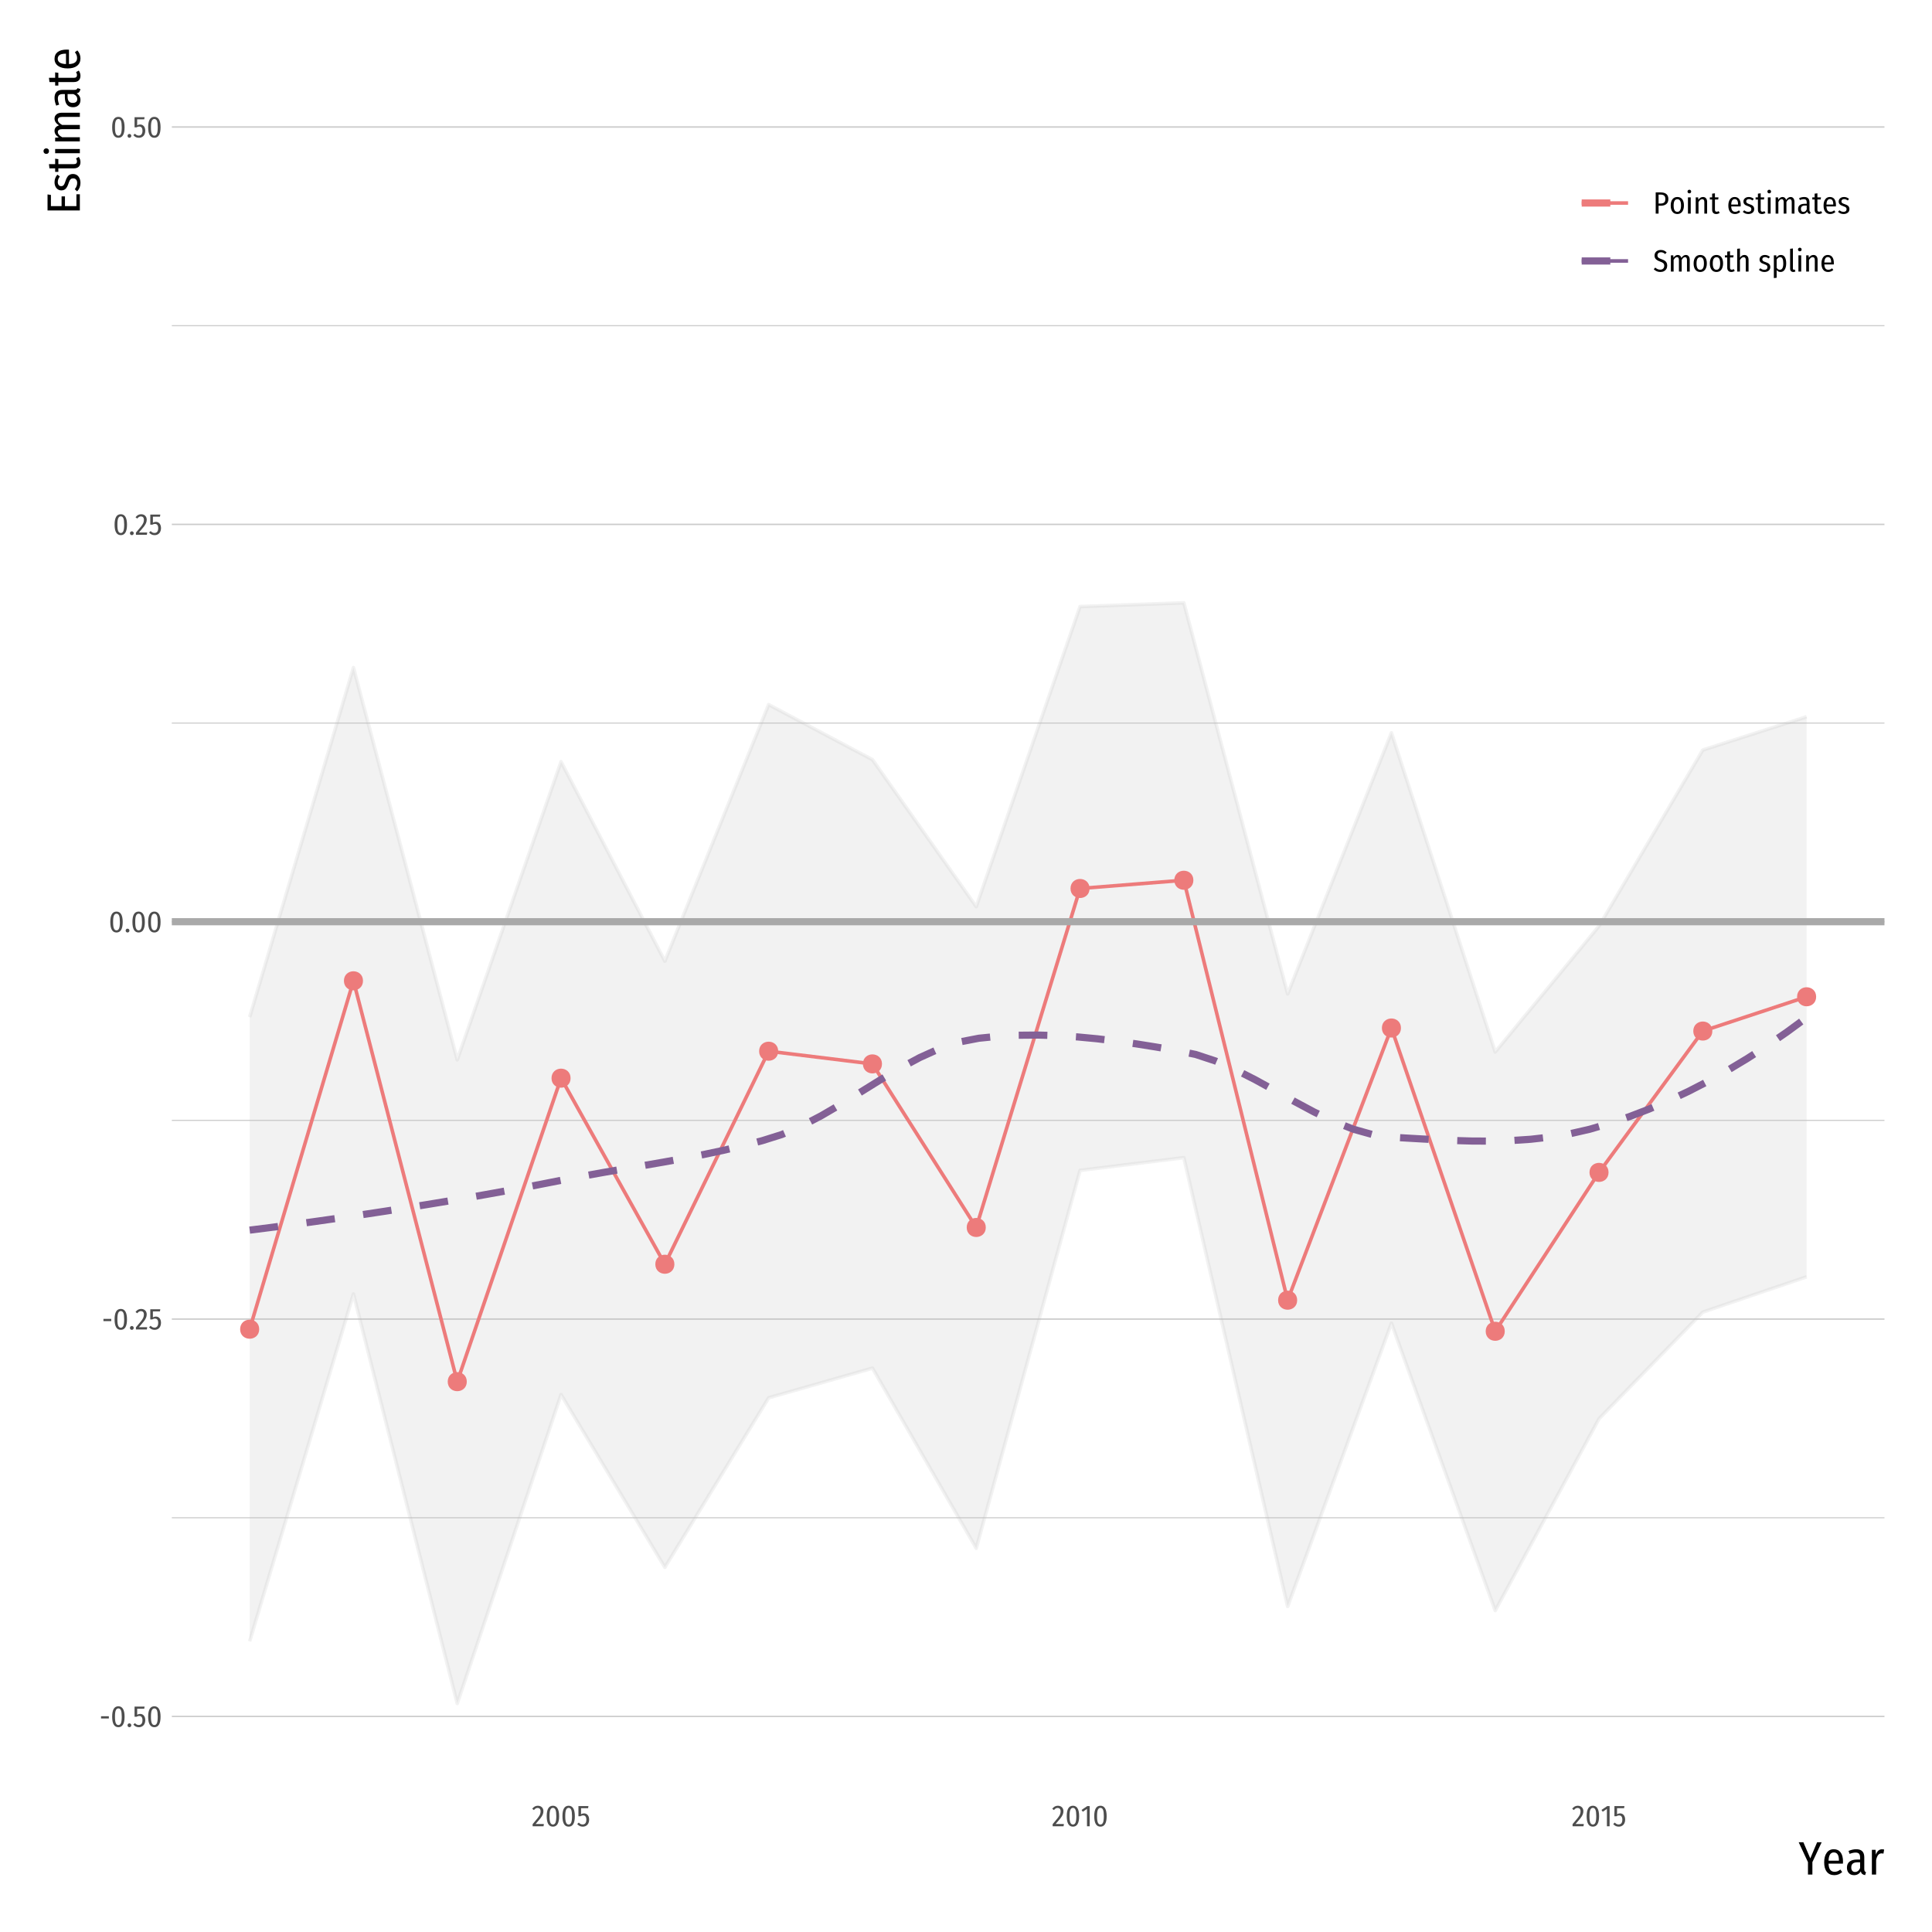 <?xml version="1.0" encoding="UTF-8"?>
<svg xmlns="http://www.w3.org/2000/svg" xmlns:xlink="http://www.w3.org/1999/xlink" width="576pt" height="576pt" viewBox="0 0 576 576" version="1.1">
<defs>
<g>
<symbol overflow="visible" id="glyph0-0">
<path style="stroke:none;" d="M 4.887 -9.449 L 4.887 3.148 L 1.105 3.148 L 1.105 -9.449 Z M 4.402 -8.98 L 1.602 -8.98 L 1.602 2.684 L 4.402 2.684 Z M 2.914 -4.059 C 3.273 -4.055 3.531 -3.957 3.684 -3.77 C 3.836 -3.574 3.914 -3.328 3.914 -3.023 C 3.914 -2.703 3.844 -2.457 3.711 -2.285 C 3.574 -2.109 3.359 -2 3.059 -1.961 L 3.059 -1.559 C 3.059 -1.488 3.035 -1.434 2.992 -1.398 C 2.945 -1.355 2.895 -1.336 2.836 -1.34 C 2.773 -1.336 2.719 -1.355 2.676 -1.398 C 2.629 -1.434 2.605 -1.488 2.609 -1.559 L 2.609 -2.312 C 2.922 -2.328 3.141 -2.387 3.258 -2.488 C 3.371 -2.586 3.426 -2.758 3.43 -3.008 C 3.426 -3.203 3.387 -3.355 3.312 -3.465 C 3.23 -3.57 3.086 -3.625 2.879 -3.629 C 2.699 -3.625 2.543 -3.594 2.41 -3.527 C 2.359 -3.508 2.324 -3.496 2.297 -3.5 C 2.227 -3.496 2.172 -3.516 2.137 -3.559 C 2.094 -3.594 2.074 -3.645 2.078 -3.707 C 2.074 -3.82 2.164 -3.906 2.344 -3.969 C 2.52 -4.023 2.707 -4.055 2.914 -4.059 Z M 2.836 -1.078 C 2.922 -1.078 2.996 -1.047 3.059 -0.988 C 3.117 -0.926 3.145 -0.852 3.148 -0.766 C 3.145 -0.668 3.117 -0.59 3.059 -0.527 C 2.996 -0.465 2.922 -0.434 2.836 -0.434 C 2.742 -0.434 2.664 -0.465 2.609 -0.527 C 2.547 -0.59 2.52 -0.668 2.52 -0.766 C 2.52 -0.852 2.547 -0.926 2.609 -0.988 C 2.664 -1.047 2.742 -1.078 2.836 -1.078 Z M 2.836 -1.078 "/>
</symbol>
<symbol overflow="visible" id="glyph0-1">
<path style="stroke:none;" d="M 0.496 -2.484 L 0.496 -3.148 L 2.824 -3.148 L 2.824 -2.484 Z M 0.496 -2.484 "/>
</symbol>
<symbol overflow="visible" id="glyph0-2">
<path style="stroke:none;" d="M 2.348 -6.121 C 2.953 -6.117 3.414 -5.855 3.727 -5.336 C 4.039 -4.812 4.195 -4.035 4.195 -3.008 C 4.195 -1.961 4.039 -1.18 3.727 -0.66 C 3.414 -0.141 2.953 0.117 2.348 0.117 C 1.734 0.117 1.273 -0.141 0.961 -0.664 C 0.648 -1.184 0.492 -1.965 0.496 -3.008 C 0.492 -5.078 1.109 -6.117 2.348 -6.121 Z M 2.348 -5.488 C 2 -5.484 1.742 -5.293 1.578 -4.918 C 1.41 -4.535 1.328 -3.898 1.332 -3.008 C 1.328 -2.102 1.41 -1.465 1.578 -1.09 C 1.742 -0.711 2 -0.52 2.348 -0.523 C 2.688 -0.52 2.941 -0.711 3.109 -1.09 C 3.27 -1.465 3.352 -2.102 3.355 -3.008 C 3.352 -3.902 3.27 -4.543 3.113 -4.922 C 2.949 -5.297 2.695 -5.484 2.348 -5.488 Z M 2.348 -5.488 "/>
</symbol>
<symbol overflow="visible" id="glyph0-3">
<path style="stroke:none;" d="M 0.945 -1.027 C 1.109 -1.023 1.246 -0.969 1.352 -0.859 C 1.457 -0.746 1.512 -0.613 1.512 -0.461 C 1.512 -0.301 1.457 -0.164 1.352 -0.055 C 1.246 0.062 1.109 0.117 0.945 0.117 C 0.781 0.117 0.648 0.062 0.543 -0.055 C 0.438 -0.164 0.387 -0.301 0.387 -0.461 C 0.387 -0.613 0.438 -0.746 0.543 -0.859 C 0.648 -0.969 0.781 -1.023 0.945 -1.027 Z M 0.945 -1.027 "/>
</symbol>
<symbol overflow="visible" id="glyph0-4">
<path style="stroke:none;" d="M 3.457 -5.391 L 1.352 -5.391 L 1.352 -3.59 C 1.629 -3.758 1.922 -3.844 2.23 -3.844 C 2.691 -3.844 3.062 -3.676 3.348 -3.34 C 3.625 -3.004 3.766 -2.539 3.77 -1.945 C 3.766 -1.539 3.688 -1.18 3.531 -0.871 C 3.371 -0.559 3.148 -0.316 2.859 -0.145 C 2.57 0.031 2.234 0.117 1.855 0.117 C 1.508 0.117 1.207 0.055 0.949 -0.078 C 0.688 -0.207 0.438 -0.402 0.207 -0.664 L 0.684 -1.098 C 0.855 -0.91 1.031 -0.773 1.215 -0.68 C 1.391 -0.586 1.598 -0.539 1.836 -0.539 C 2.18 -0.539 2.449 -0.66 2.645 -0.902 C 2.832 -1.145 2.93 -1.492 2.934 -1.953 C 2.93 -2.805 2.605 -3.234 1.961 -3.238 C 1.816 -3.234 1.684 -3.215 1.566 -3.18 C 1.441 -3.137 1.309 -3.074 1.16 -2.996 L 0.574 -2.996 L 0.574 -6.02 L 3.562 -6.02 Z M 3.457 -5.391 "/>
</symbol>
<symbol overflow="visible" id="glyph0-5">
<path style="stroke:none;" d="M 1.828 -6.121 C 2.168 -6.117 2.461 -6.047 2.711 -5.906 C 2.957 -5.766 3.148 -5.574 3.285 -5.332 C 3.414 -5.09 3.48 -4.812 3.484 -4.508 C 3.48 -4.141 3.41 -3.797 3.27 -3.469 C 3.129 -3.141 2.902 -2.773 2.59 -2.375 C 2.277 -1.969 1.797 -1.398 1.152 -0.664 L 3.617 -0.664 L 3.52 0 L 0.262 0 L 0.262 -0.629 C 0.953 -1.43 1.461 -2.039 1.785 -2.457 C 2.105 -2.867 2.328 -3.223 2.457 -3.523 C 2.578 -3.816 2.641 -4.133 2.645 -4.465 C 2.641 -4.781 2.562 -5.027 2.406 -5.203 C 2.246 -5.375 2.031 -5.461 1.766 -5.465 C 1.531 -5.461 1.332 -5.41 1.168 -5.309 C 0.996 -5.207 0.824 -5.043 0.648 -4.824 L 0.145 -5.211 C 0.578 -5.812 1.141 -6.117 1.828 -6.121 Z M 1.828 -6.121 "/>
</symbol>
<symbol overflow="visible" id="glyph0-6">
<path style="stroke:none;" d="M 2.645 -6.02 L 2.645 0 L 1.844 0 L 1.844 -5.176 L 0.594 -4.328 L 0.227 -4.867 L 1.934 -6.02 Z M 2.645 -6.02 "/>
</symbol>
<symbol overflow="visible" id="glyph1-0">
<path style="stroke:none;" d="M 7.602 -14.699 L 7.602 4.898 L 1.723 4.898 L 1.723 -14.699 Z M 6.848 -13.973 L 2.492 -13.973 L 2.492 4.172 L 6.848 4.172 Z M 4.535 -6.312 C 5.094 -6.309 5.492 -6.16 5.73 -5.863 C 5.969 -5.562 6.086 -5.176 6.09 -4.703 C 6.086 -4.207 5.98 -3.824 5.773 -3.555 C 5.562 -3.281 5.227 -3.113 4.762 -3.051 L 4.762 -2.422 C 4.758 -2.316 4.723 -2.234 4.656 -2.176 C 4.582 -2.113 4.5 -2.086 4.41 -2.086 C 4.312 -2.086 4.23 -2.113 4.164 -2.176 C 4.09 -2.234 4.055 -2.316 4.059 -2.422 L 4.059 -3.598 C 4.551 -3.625 4.887 -3.715 5.066 -3.871 C 5.242 -4.023 5.332 -4.293 5.336 -4.676 C 5.332 -4.98 5.27 -5.215 5.152 -5.387 C 5.027 -5.551 4.805 -5.637 4.48 -5.641 C 4.207 -5.637 3.965 -5.586 3.754 -5.488 C 3.676 -5.457 3.613 -5.441 3.57 -5.445 C 3.461 -5.441 3.379 -5.473 3.324 -5.535 C 3.262 -5.594 3.234 -5.672 3.234 -5.77 C 3.234 -5.945 3.371 -6.078 3.645 -6.172 C 3.918 -6.262 4.215 -6.309 4.535 -6.312 Z M 4.41 -1.68 C 4.547 -1.676 4.664 -1.629 4.758 -1.539 C 4.852 -1.441 4.898 -1.324 4.898 -1.191 C 4.898 -1.035 4.852 -0.91 4.758 -0.816 C 4.664 -0.715 4.547 -0.668 4.41 -0.672 C 4.266 -0.668 4.148 -0.715 4.059 -0.816 C 3.965 -0.91 3.918 -1.035 3.922 -1.191 C 3.918 -1.324 3.965 -1.441 4.059 -1.539 C 4.148 -1.629 4.266 -1.676 4.41 -1.68 Z M 4.41 -1.68 "/>
</symbol>
<symbol overflow="visible" id="glyph1-1">
<path style="stroke:none;" d="M 6.914 -9.633 L 4.145 -3.711 L 4.145 0 L 2.828 0 L 2.828 -3.695 L 0.055 -9.633 L 1.457 -9.633 L 3.516 -4.816 L 5.559 -9.633 Z M 6.914 -9.633 "/>
</symbol>
<symbol overflow="visible" id="glyph1-2">
<path style="stroke:none;" d="M 6.301 -3.906 C 6.297 -3.707 6.289 -3.488 6.273 -3.246 L 1.988 -3.246 C 2.02 -2.387 2.191 -1.766 2.504 -1.391 C 2.809 -1.008 3.23 -0.82 3.766 -0.824 C 4.098 -0.82 4.398 -0.871 4.668 -0.977 C 4.93 -1.078 5.207 -1.246 5.504 -1.484 L 6.062 -0.742 C 5.371 -0.125 4.586 0.18 3.711 0.184 C 2.746 0.18 2.004 -0.148 1.477 -0.816 C 0.949 -1.48 0.684 -2.418 0.688 -3.625 C 0.684 -4.828 0.938 -5.781 1.441 -6.488 C 1.945 -7.191 2.645 -7.547 3.543 -7.547 C 4.426 -7.547 5.105 -7.23 5.586 -6.602 C 6.059 -5.969 6.297 -5.07 6.301 -3.906 Z M 5.082 -4.285 C 5.078 -5.82 4.57 -6.59 3.555 -6.594 C 3.086 -6.59 2.719 -6.398 2.449 -6.012 C 2.176 -5.625 2.02 -4.996 1.988 -4.129 L 5.082 -4.129 Z M 5.082 -4.285 "/>
</symbol>
<symbol overflow="visible" id="glyph1-3">
<path style="stroke:none;" d="M 5.727 -1.68 C 5.723 -1.379 5.766 -1.156 5.852 -1.012 C 5.934 -0.867 6.062 -0.758 6.242 -0.688 L 5.977 0.168 C 5.613 0.109 5.328 0 5.125 -0.168 C 4.918 -0.336 4.773 -0.594 4.691 -0.938 C 4.211 -0.191 3.543 0.18 2.688 0.184 C 2.031 0.18 1.512 -0.02 1.133 -0.426 C 0.746 -0.828 0.555 -1.371 0.559 -2.059 C 0.555 -2.84 0.812 -3.438 1.328 -3.848 C 1.84 -4.258 2.574 -4.465 3.527 -4.465 L 4.48 -4.465 L 4.48 -5.098 C 4.477 -5.609 4.371 -5.977 4.164 -6.207 C 3.953 -6.434 3.609 -6.551 3.137 -6.551 C 2.621 -6.551 2.023 -6.418 1.344 -6.16 L 1.035 -7.043 C 1.855 -7.379 2.621 -7.547 3.332 -7.547 C 4.926 -7.547 5.723 -6.746 5.727 -5.152 Z M 2.98 -0.77 C 3.633 -0.766 4.133 -1.148 4.48 -1.918 L 4.48 -3.652 L 3.668 -3.652 C 2.453 -3.648 1.844 -3.141 1.848 -2.129 C 1.844 -1.684 1.941 -1.348 2.141 -1.117 C 2.336 -0.883 2.617 -0.766 2.98 -0.77 Z M 2.98 -0.77 "/>
</symbol>
<symbol overflow="visible" id="glyph1-4">
<path style="stroke:none;" d="M 4.156 -7.531 C 4.398 -7.527 4.609 -7.5 4.789 -7.449 L 4.578 -6.23 C 4.398 -6.281 4.207 -6.309 4.004 -6.312 C 3.59 -6.309 3.258 -6.148 3 -5.824 C 2.742 -5.496 2.539 -4.996 2.395 -4.324 L 2.395 0 L 1.133 0 L 1.133 -7.363 L 2.227 -7.363 L 2.324 -5.906 C 2.688 -6.988 3.297 -7.527 4.156 -7.531 Z M 4.156 -7.531 "/>
</symbol>
<symbol overflow="visible" id="glyph2-0">
<path style="stroke:none;" d="M -14.699 -7.602 L 4.898 -7.602 L 4.898 -1.723 L -14.699 -1.723 Z M -13.973 -6.848 L -13.973 -2.492 L 4.172 -2.492 L 4.172 -6.848 Z M -6.312 -4.535 C -6.309 -5.094 -6.16 -5.492 -5.863 -5.73 C -5.562 -5.969 -5.176 -6.086 -4.703 -6.09 C -4.207 -6.086 -3.824 -5.98 -3.555 -5.773 C -3.281 -5.562 -3.113 -5.227 -3.051 -4.762 L -2.422 -4.762 C -2.316 -4.758 -2.234 -4.723 -2.176 -4.656 C -2.113 -4.582 -2.086 -4.5 -2.086 -4.41 C -2.086 -4.312 -2.113 -4.23 -2.176 -4.164 C -2.234 -4.09 -2.316 -4.055 -2.422 -4.059 L -3.598 -4.059 C -3.625 -4.551 -3.715 -4.887 -3.871 -5.066 C -4.023 -5.242 -4.293 -5.332 -4.676 -5.336 C -4.98 -5.332 -5.215 -5.27 -5.387 -5.152 C -5.551 -5.027 -5.637 -4.805 -5.641 -4.48 C -5.637 -4.207 -5.586 -3.965 -5.488 -3.754 C -5.457 -3.676 -5.441 -3.613 -5.445 -3.57 C -5.441 -3.461 -5.473 -3.379 -5.535 -3.324 C -5.594 -3.262 -5.672 -3.234 -5.77 -3.234 C -5.945 -3.234 -6.078 -3.371 -6.172 -3.645 C -6.262 -3.918 -6.309 -4.215 -6.312 -4.535 Z M -1.68 -4.41 C -1.676 -4.547 -1.629 -4.664 -1.539 -4.758 C -1.441 -4.852 -1.324 -4.898 -1.191 -4.898 C -1.035 -4.898 -0.91 -4.852 -0.816 -4.758 C -0.715 -4.664 -0.668 -4.547 -0.672 -4.41 C -0.668 -4.266 -0.715 -4.148 -0.816 -4.059 C -0.91 -3.965 -1.035 -3.918 -1.191 -3.922 C -1.324 -3.918 -1.441 -3.965 -1.539 -4.059 C -1.629 -4.148 -1.676 -4.266 -1.68 -4.41 Z M -1.68 -4.41 "/>
</symbol>
<symbol overflow="visible" id="glyph2-1">
<path style="stroke:none;" d="M -9.633 -5.977 L -8.625 -5.824 L -8.625 -2.492 L -5.445 -2.492 L -5.445 -5.391 L -4.438 -5.391 L -4.438 -2.492 L -1.023 -2.492 L -1.023 -6.02 L 0 -6.02 L 0 -1.191 L -9.633 -1.191 Z M -9.633 -5.977 "/>
</symbol>
<symbol overflow="visible" id="glyph2-2">
<path style="stroke:none;" d="M -7.547 -3.039 C -7.547 -3.887 -7.266 -4.641 -6.707 -5.305 L -5.965 -4.773 C -6.168 -4.473 -6.32 -4.191 -6.426 -3.934 C -6.523 -3.668 -6.574 -3.395 -6.578 -3.109 C -6.574 -2.723 -6.484 -2.422 -6.305 -2.203 C -6.125 -1.984 -5.875 -1.875 -5.559 -1.875 C -5.25 -1.875 -5.008 -1.98 -4.828 -2.191 C -4.648 -2.402 -4.465 -2.801 -4.285 -3.387 C -4.047 -4.121 -3.762 -4.656 -3.43 -4.996 C -3.09 -5.332 -2.629 -5.5 -2.043 -5.504 C -1.352 -5.5 -0.809 -5.25 -0.41 -4.746 C -0.016 -4.238 0.18 -3.605 0.184 -2.855 C 0.18 -1.855 -0.148 -1.012 -0.812 -0.32 L -1.512 -0.965 C -1.035 -1.551 -0.797 -2.172 -0.797 -2.828 C -0.797 -3.238 -0.898 -3.57 -1.105 -3.82 C -1.309 -4.07 -1.594 -4.195 -1.961 -4.199 C -2.219 -4.195 -2.43 -4.152 -2.59 -4.066 C -2.746 -3.977 -2.887 -3.816 -3.016 -3.59 C -3.141 -3.359 -3.273 -3.027 -3.414 -2.59 C -3.645 -1.887 -3.926 -1.383 -4.254 -1.078 C -4.582 -0.77 -4.996 -0.613 -5.504 -0.617 C -5.891 -0.613 -6.242 -0.715 -6.551 -0.922 C -6.859 -1.125 -7.102 -1.41 -7.281 -1.777 C -7.457 -2.137 -7.547 -2.559 -7.547 -3.039 Z M -7.547 -3.039 "/>
</symbol>
<symbol overflow="visible" id="glyph2-3">
<path style="stroke:none;" d="M -0.32 -4.621 C 0.016 -4.152 0.18 -3.633 0.184 -3.066 C 0.18 -2.465 0.012 -2.008 -0.336 -1.688 C -0.68 -1.363 -1.168 -1.199 -1.793 -1.203 L -6.41 -1.203 L -6.41 -0.152 L -7.363 -0.152 L -7.363 -1.203 L -9.059 -1.203 L -9.211 -2.465 L -7.363 -2.465 L -7.363 -4.09 L -6.41 -3.949 L -6.41 -2.465 L -1.805 -2.465 C -1.172 -2.461 -0.855 -2.727 -0.855 -3.262 C -0.855 -3.418 -0.875 -3.566 -0.922 -3.703 C -0.965 -3.836 -1.035 -3.984 -1.133 -4.156 Z M -0.32 -4.621 "/>
</symbol>
<symbol overflow="visible" id="glyph2-4">
<path style="stroke:none;" d="M -7.363 -2.395 L 0 -2.395 L 0 -1.133 L -7.363 -1.133 Z M -10.836 -1.766 C -10.832 -2.004 -10.754 -2.203 -10.598 -2.359 C -10.438 -2.512 -10.242 -2.59 -10.012 -2.59 C -9.773 -2.59 -9.578 -2.512 -9.43 -2.363 C -9.273 -2.211 -9.199 -2.012 -9.199 -1.766 C -9.199 -1.516 -9.273 -1.316 -9.43 -1.168 C -9.578 -1.012 -9.773 -0.938 -10.012 -0.938 C -10.242 -0.938 -10.438 -1.012 -10.598 -1.168 C -10.754 -1.316 -10.832 -1.516 -10.836 -1.766 Z M -10.836 -1.766 "/>
</symbol>
<symbol overflow="visible" id="glyph2-5">
<path style="stroke:none;" d="M -7.547 -7.938 C -7.547 -8.465 -7.348 -8.891 -6.949 -9.211 C -6.551 -9.527 -6.02 -9.684 -5.363 -9.688 L 0 -9.688 L 0 -8.441 L -5.223 -8.441 C -6.113 -8.438 -6.562 -8.148 -6.566 -7.574 C -6.562 -7.012 -6.133 -6.5 -5.277 -6.035 L 0 -6.035 L 0 -4.789 L -5.223 -4.789 C -6.113 -4.785 -6.562 -4.496 -6.566 -3.922 C -6.562 -3.348 -6.133 -2.836 -5.277 -2.379 L 0 -2.379 L 0 -1.133 L -7.363 -1.133 L -7.363 -2.227 L -6.285 -2.324 C -7.125 -2.863 -7.547 -3.516 -7.547 -4.285 C -7.547 -4.684 -7.43 -5.023 -7.195 -5.305 C -6.961 -5.582 -6.629 -5.785 -6.203 -5.906 C -7.098 -6.477 -7.547 -7.152 -7.547 -7.938 Z M -7.547 -7.938 "/>
</symbol>
<symbol overflow="visible" id="glyph2-6">
<path style="stroke:none;" d="M -1.68 -5.727 C -1.379 -5.723 -1.156 -5.766 -1.012 -5.852 C -0.867 -5.934 -0.758 -6.062 -0.688 -6.242 L 0.168 -5.977 C 0.109 -5.613 0 -5.328 -0.168 -5.125 C -0.336 -4.918 -0.594 -4.773 -0.938 -4.691 C -0.191 -4.211 0.18 -3.543 0.184 -2.688 C 0.18 -2.031 -0.02 -1.512 -0.426 -1.133 C -0.828 -0.746 -1.371 -0.555 -2.059 -0.559 C -2.84 -0.555 -3.438 -0.812 -3.848 -1.328 C -4.258 -1.84 -4.465 -2.574 -4.465 -3.527 L -4.465 -4.48 L -5.098 -4.48 C -5.609 -4.477 -5.977 -4.371 -6.207 -4.164 C -6.434 -3.953 -6.551 -3.609 -6.551 -3.137 C -6.551 -2.621 -6.418 -2.023 -6.16 -1.344 L -7.043 -1.035 C -7.379 -1.855 -7.547 -2.621 -7.547 -3.332 C -7.547 -4.926 -6.746 -5.723 -5.152 -5.727 Z M -0.77 -2.98 C -0.766 -3.633 -1.148 -4.133 -1.918 -4.48 L -3.652 -4.48 L -3.652 -3.668 C -3.648 -2.453 -3.141 -1.844 -2.129 -1.848 C -1.684 -1.844 -1.348 -1.941 -1.117 -2.141 C -0.883 -2.336 -0.766 -2.617 -0.77 -2.98 Z M -0.77 -2.98 "/>
</symbol>
<symbol overflow="visible" id="glyph2-7">
<path style="stroke:none;" d="M -3.906 -6.301 C -3.707 -6.297 -3.488 -6.289 -3.246 -6.273 L -3.246 -1.988 C -2.387 -2.02 -1.766 -2.191 -1.391 -2.504 C -1.008 -2.809 -0.82 -3.23 -0.824 -3.766 C -0.82 -4.098 -0.871 -4.398 -0.977 -4.668 C -1.078 -4.93 -1.246 -5.207 -1.484 -5.504 L -0.742 -6.062 C -0.125 -5.371 0.18 -4.586 0.184 -3.711 C 0.18 -2.746 -0.148 -2.004 -0.816 -1.477 C -1.48 -0.949 -2.418 -0.684 -3.625 -0.688 C -4.828 -0.684 -5.781 -0.938 -6.488 -1.441 C -7.191 -1.945 -7.547 -2.645 -7.547 -3.543 C -7.547 -4.426 -7.23 -5.105 -6.602 -5.586 C -5.969 -6.059 -5.07 -6.297 -3.906 -6.301 Z M -4.285 -5.082 C -5.82 -5.078 -6.59 -4.57 -6.594 -3.555 C -6.59 -3.086 -6.398 -2.719 -6.012 -2.449 C -5.625 -2.176 -4.996 -2.02 -4.129 -1.988 L -4.129 -5.082 Z M -4.285 -5.082 "/>
</symbol>
<symbol overflow="visible" id="glyph3-0">
<path style="stroke:none;" d="M 4.996 -9.66 L 4.996 3.219 L 1.133 3.219 L 1.133 -9.66 Z M 4.5 -9.18 L 1.637 -9.18 L 1.637 2.742 L 4.5 2.742 Z M 2.98 -4.148 C 3.344 -4.148 3.605 -4.047 3.766 -3.852 C 3.922 -3.652 4 -3.398 4.004 -3.09 C 4 -2.762 3.934 -2.512 3.797 -2.336 C 3.656 -2.156 3.434 -2.047 3.129 -2.004 L 3.129 -1.59 C 3.129 -1.52 3.105 -1.469 3.059 -1.43 C 3.012 -1.391 2.957 -1.371 2.898 -1.371 C 2.832 -1.371 2.777 -1.391 2.734 -1.43 C 2.688 -1.469 2.664 -1.52 2.668 -1.59 L 2.668 -2.363 C 2.988 -2.379 3.211 -2.441 3.328 -2.543 C 3.445 -2.645 3.504 -2.82 3.504 -3.074 C 3.504 -3.273 3.461 -3.43 3.383 -3.539 C 3.301 -3.648 3.156 -3.703 2.945 -3.707 C 2.762 -3.703 2.602 -3.668 2.465 -3.605 C 2.414 -3.582 2.375 -3.574 2.348 -3.578 C 2.277 -3.574 2.223 -3.594 2.184 -3.637 C 2.141 -3.676 2.121 -3.727 2.125 -3.789 C 2.121 -3.902 2.211 -3.992 2.395 -4.055 C 2.574 -4.117 2.77 -4.148 2.98 -4.148 Z M 2.898 -1.105 C 2.988 -1.102 3.062 -1.07 3.125 -1.012 C 3.184 -0.949 3.215 -0.871 3.219 -0.781 C 3.215 -0.68 3.184 -0.602 3.125 -0.539 C 3.062 -0.473 2.988 -0.438 2.898 -0.441 C 2.805 -0.438 2.727 -0.473 2.668 -0.539 C 2.602 -0.602 2.57 -0.68 2.574 -0.781 C 2.57 -0.871 2.602 -0.949 2.668 -1.012 C 2.727 -1.07 2.805 -1.102 2.898 -1.105 Z M 2.898 -1.105 "/>
</symbol>
<symbol overflow="visible" id="glyph3-1">
<path style="stroke:none;" d="M 2.219 -6.328 C 2.977 -6.328 3.555 -6.164 3.957 -5.84 C 4.352 -5.516 4.551 -5.027 4.555 -4.379 C 4.551 -3.688 4.348 -3.18 3.941 -2.848 C 3.531 -2.512 2.965 -2.344 2.246 -2.348 L 1.637 -2.348 L 1.637 0 L 0.781 0 L 0.781 -6.328 Z M 2.219 -3.008 C 2.699 -3.004 3.059 -3.105 3.301 -3.312 C 3.535 -3.512 3.656 -3.867 3.66 -4.371 C 3.656 -4.828 3.539 -5.16 3.305 -5.367 C 3.07 -5.57 2.711 -5.672 2.227 -5.676 L 1.637 -5.676 L 1.637 -3.008 Z M 2.219 -3.008 "/>
</symbol>
<symbol overflow="visible" id="glyph3-2">
<path style="stroke:none;" d="M 2.43 -4.957 C 3.047 -4.957 3.527 -4.738 3.871 -4.305 C 4.211 -3.867 4.383 -3.242 4.387 -2.43 C 4.383 -1.641 4.207 -1.02 3.863 -0.562 C 3.512 -0.109 3.031 0.117 2.418 0.121 C 1.797 0.117 1.312 -0.105 0.969 -0.551 C 0.617 -0.996 0.445 -1.617 0.449 -2.418 C 0.445 -3.219 0.621 -3.844 0.973 -4.289 C 1.324 -4.734 1.809 -4.957 2.43 -4.957 Z M 2.43 -4.297 C 2.066 -4.293 1.789 -4.141 1.602 -3.84 C 1.406 -3.535 1.312 -3.062 1.316 -2.418 C 1.312 -1.16 1.68 -0.531 2.418 -0.535 C 3.152 -0.531 3.52 -1.164 3.523 -2.43 C 3.52 -3.07 3.43 -3.543 3.246 -3.844 C 3.062 -4.145 2.789 -4.293 2.43 -4.297 Z M 2.43 -4.297 "/>
</symbol>
<symbol overflow="visible" id="glyph3-3">
<path style="stroke:none;" d="M 1.574 -4.84 L 1.574 0 L 0.746 0 L 0.746 -4.84 Z M 1.16 -7.121 C 1.316 -7.117 1.445 -7.066 1.551 -6.965 C 1.648 -6.859 1.699 -6.73 1.703 -6.578 C 1.699 -6.422 1.648 -6.293 1.555 -6.195 C 1.453 -6.09 1.324 -6.039 1.16 -6.043 C 1 -6.039 0.867 -6.09 0.77 -6.195 C 0.664 -6.293 0.613 -6.422 0.617 -6.578 C 0.613 -6.73 0.664 -6.859 0.77 -6.965 C 0.867 -7.066 1 -7.117 1.16 -7.121 Z M 1.16 -7.121 "/>
</symbol>
<symbol overflow="visible" id="glyph3-4">
<path style="stroke:none;" d="M 2.906 -4.957 C 3.293 -4.957 3.594 -4.828 3.812 -4.574 C 4.027 -4.32 4.137 -3.969 4.141 -3.523 L 4.141 0 L 3.312 0 L 3.312 -3.422 C 3.309 -3.734 3.258 -3.957 3.156 -4.098 C 3.051 -4.23 2.891 -4.301 2.676 -4.305 C 2.27 -4.301 1.902 -4.012 1.574 -3.441 L 1.574 0 L 0.746 0 L 0.746 -4.84 L 1.461 -4.84 L 1.527 -4.121 C 1.898 -4.676 2.359 -4.957 2.906 -4.957 Z M 2.906 -4.957 "/>
</symbol>
<symbol overflow="visible" id="glyph3-5">
<path style="stroke:none;" d="M 3.035 -0.211 C 2.727 0.008 2.387 0.117 2.016 0.121 C 1.621 0.117 1.316 0.008 1.109 -0.219 C 0.895 -0.445 0.789 -0.766 0.793 -1.176 L 0.793 -4.215 L 0.102 -4.215 L 0.102 -4.84 L 0.793 -4.84 L 0.793 -5.953 L 1.621 -6.055 L 1.621 -4.84 L 2.688 -4.84 L 2.594 -4.215 L 1.621 -4.215 L 1.621 -1.188 C 1.617 -0.77 1.793 -0.562 2.145 -0.562 C 2.246 -0.562 2.34 -0.574 2.434 -0.605 C 2.52 -0.633 2.621 -0.68 2.73 -0.746 Z M 3.035 -0.211 "/>
</symbol>
<symbol overflow="visible" id="glyph3-6">
<path style="stroke:none;" d=""/>
</symbol>
<symbol overflow="visible" id="glyph3-7">
<path style="stroke:none;" d="M 4.141 -2.566 C 4.137 -2.438 4.129 -2.293 4.121 -2.133 L 1.305 -2.133 C 1.328 -1.57 1.441 -1.164 1.645 -0.914 C 1.844 -0.664 2.121 -0.539 2.477 -0.543 C 2.691 -0.539 2.887 -0.574 3.066 -0.645 C 3.238 -0.711 3.422 -0.82 3.617 -0.977 L 3.984 -0.488 C 3.531 -0.082 3.016 0.117 2.438 0.121 C 1.805 0.117 1.312 -0.098 0.969 -0.535 C 0.617 -0.973 0.445 -1.59 0.449 -2.383 C 0.445 -3.172 0.609 -3.797 0.945 -4.262 C 1.273 -4.723 1.734 -4.957 2.328 -4.957 C 2.906 -4.957 3.355 -4.75 3.672 -4.336 C 3.98 -3.922 4.137 -3.332 4.141 -2.566 Z M 3.34 -2.816 C 3.34 -3.824 3.004 -4.328 2.336 -4.332 C 2.027 -4.328 1.785 -4.203 1.609 -3.949 C 1.43 -3.695 1.328 -3.281 1.305 -2.715 L 3.34 -2.715 Z M 3.34 -2.816 "/>
</symbol>
<symbol overflow="visible" id="glyph3-8">
<path style="stroke:none;" d="M 1.996 -4.957 C 2.551 -4.957 3.047 -4.773 3.488 -4.406 L 3.137 -3.918 C 2.938 -4.051 2.754 -4.152 2.586 -4.223 C 2.41 -4.289 2.23 -4.324 2.043 -4.324 C 1.789 -4.324 1.59 -4.262 1.449 -4.145 C 1.301 -4.02 1.23 -3.855 1.234 -3.652 C 1.23 -3.445 1.301 -3.285 1.441 -3.172 C 1.578 -3.055 1.84 -2.938 2.227 -2.816 C 2.711 -2.66 3.062 -2.473 3.285 -2.254 C 3.504 -2.031 3.613 -1.727 3.617 -1.344 C 3.613 -0.887 3.449 -0.531 3.117 -0.27 C 2.785 -0.012 2.371 0.117 1.875 0.121 C 1.219 0.117 0.664 -0.098 0.211 -0.535 L 0.637 -0.992 C 1.02 -0.676 1.426 -0.52 1.859 -0.523 C 2.125 -0.52 2.344 -0.59 2.512 -0.727 C 2.676 -0.859 2.758 -1.047 2.762 -1.289 C 2.758 -1.461 2.73 -1.598 2.672 -1.703 C 2.613 -1.805 2.508 -1.898 2.359 -1.98 C 2.207 -2.062 1.988 -2.148 1.703 -2.246 C 1.238 -2.395 0.906 -2.578 0.707 -2.797 C 0.504 -3.008 0.402 -3.281 0.406 -3.617 C 0.402 -3.871 0.469 -4.102 0.605 -4.305 C 0.738 -4.504 0.926 -4.664 1.168 -4.781 C 1.402 -4.898 1.68 -4.957 1.996 -4.957 Z M 1.996 -4.957 "/>
</symbol>
<symbol overflow="visible" id="glyph3-9">
<path style="stroke:none;" d="M 5.215 -4.957 C 5.566 -4.957 5.844 -4.824 6.055 -4.566 C 6.258 -4.301 6.363 -3.953 6.367 -3.523 L 6.367 0 L 5.547 0 L 5.547 -3.43 C 5.543 -4.016 5.352 -4.312 4.977 -4.316 C 4.605 -4.312 4.27 -4.031 3.965 -3.469 L 3.965 0 L 3.145 0 L 3.145 -3.43 C 3.141 -4.016 2.949 -4.312 2.574 -4.316 C 2.199 -4.312 1.863 -4.031 1.562 -3.469 L 1.562 0 L 0.746 0 L 0.746 -4.84 L 1.461 -4.84 L 1.527 -4.129 C 1.883 -4.68 2.312 -4.957 2.816 -4.957 C 3.078 -4.957 3.301 -4.879 3.484 -4.727 C 3.668 -4.574 3.801 -4.355 3.883 -4.074 C 4.254 -4.66 4.699 -4.957 5.215 -4.957 Z M 5.215 -4.957 "/>
</symbol>
<symbol overflow="visible" id="glyph3-10">
<path style="stroke:none;" d="M 3.762 -1.105 C 3.762 -0.906 3.789 -0.758 3.844 -0.664 C 3.898 -0.566 3.984 -0.496 4.102 -0.449 L 3.93 0.109 C 3.688 0.07 3.5 0 3.367 -0.109 C 3.23 -0.219 3.137 -0.387 3.082 -0.617 C 2.77 -0.125 2.328 0.117 1.766 0.121 C 1.332 0.117 0.992 -0.012 0.742 -0.277 C 0.488 -0.543 0.363 -0.902 0.367 -1.352 C 0.363 -1.863 0.531 -2.254 0.871 -2.527 C 1.207 -2.793 1.691 -2.93 2.32 -2.934 L 2.945 -2.934 L 2.945 -3.348 C 2.941 -3.684 2.871 -3.93 2.738 -4.078 C 2.598 -4.227 2.375 -4.301 2.062 -4.305 C 1.723 -4.301 1.328 -4.215 0.883 -4.047 L 0.68 -4.629 C 1.219 -4.848 1.723 -4.957 2.191 -4.957 C 3.238 -4.957 3.762 -4.434 3.762 -3.387 Z M 1.961 -0.508 C 2.387 -0.504 2.715 -0.754 2.945 -1.262 L 2.945 -2.402 L 2.41 -2.402 C 1.609 -2.402 1.211 -2.066 1.215 -1.398 C 1.211 -1.105 1.277 -0.883 1.406 -0.734 C 1.535 -0.578 1.719 -0.504 1.961 -0.508 Z M 1.961 -0.508 "/>
</symbol>
<symbol overflow="visible" id="glyph3-11">
<path style="stroke:none;" d="M 2.281 -6.449 C 2.652 -6.445 2.98 -6.383 3.262 -6.266 C 3.539 -6.141 3.801 -5.957 4.047 -5.715 L 3.617 -5.227 C 3.406 -5.406 3.199 -5.539 2.996 -5.633 C 2.785 -5.719 2.562 -5.766 2.328 -5.77 C 2.016 -5.766 1.77 -5.68 1.586 -5.516 C 1.395 -5.344 1.301 -5.121 1.305 -4.848 C 1.301 -4.66 1.336 -4.504 1.414 -4.375 C 1.484 -4.238 1.613 -4.117 1.793 -4.016 C 1.973 -3.906 2.223 -3.797 2.547 -3.688 C 2.918 -3.551 3.227 -3.41 3.469 -3.258 C 3.707 -3.102 3.891 -2.902 4.02 -2.668 C 4.148 -2.426 4.211 -2.125 4.215 -1.766 C 4.211 -1.398 4.129 -1.074 3.965 -0.793 C 3.797 -0.504 3.559 -0.281 3.254 -0.121 C 2.941 0.039 2.578 0.117 2.16 0.121 C 1.391 0.117 0.738 -0.156 0.203 -0.707 L 0.652 -1.195 C 0.875 -0.992 1.109 -0.836 1.348 -0.73 C 1.582 -0.621 1.844 -0.566 2.133 -0.57 C 2.492 -0.566 2.781 -0.672 3.004 -0.879 C 3.219 -1.082 3.328 -1.363 3.332 -1.73 C 3.328 -2.039 3.238 -2.289 3.066 -2.473 C 2.887 -2.656 2.566 -2.828 2.105 -2.988 C 1.508 -3.199 1.082 -3.441 0.824 -3.715 C 0.562 -3.988 0.434 -4.348 0.434 -4.793 C 0.434 -5.105 0.512 -5.387 0.668 -5.645 C 0.824 -5.895 1.043 -6.094 1.324 -6.238 C 1.605 -6.375 1.922 -6.445 2.281 -6.449 Z M 2.281 -6.449 "/>
</symbol>
<symbol overflow="visible" id="glyph3-12">
<path style="stroke:none;" d="M 2.906 -4.957 C 3.293 -4.957 3.594 -4.828 3.812 -4.57 C 4.027 -4.312 4.137 -3.961 4.141 -3.523 L 4.141 0 L 3.312 0 L 3.312 -3.422 C 3.309 -3.734 3.254 -3.957 3.148 -4.098 C 3.039 -4.23 2.883 -4.301 2.676 -4.305 C 2.27 -4.301 1.902 -4.012 1.574 -3.441 L 1.574 0 L 0.746 0 L 0.746 -6.789 L 1.574 -6.883 L 1.574 -4.148 C 1.75 -4.41 1.945 -4.609 2.16 -4.75 C 2.375 -4.887 2.625 -4.957 2.906 -4.957 Z M 2.906 -4.957 "/>
</symbol>
<symbol overflow="visible" id="glyph3-13">
<path style="stroke:none;" d="M 2.832 -4.957 C 3.355 -4.957 3.754 -4.738 4.023 -4.305 C 4.289 -3.867 4.422 -3.246 4.426 -2.438 C 4.422 -1.652 4.273 -1.027 3.977 -0.57 C 3.676 -0.109 3.262 0.117 2.73 0.121 C 2.254 0.117 1.867 -0.074 1.574 -0.461 L 1.574 1.84 L 0.746 1.941 L 0.746 -4.84 L 1.473 -4.84 L 1.52 -4.188 C 1.848 -4.699 2.285 -4.957 2.832 -4.957 Z M 2.539 -0.543 C 3.215 -0.539 3.555 -1.168 3.559 -2.43 C 3.555 -3.082 3.477 -3.559 3.324 -3.859 C 3.164 -4.152 2.93 -4.301 2.613 -4.305 C 2.395 -4.301 2.203 -4.234 2.039 -4.109 C 1.875 -3.977 1.719 -3.805 1.574 -3.59 L 1.574 -1.141 C 1.82 -0.738 2.141 -0.539 2.539 -0.543 Z M 2.539 -0.543 "/>
</symbol>
<symbol overflow="visible" id="glyph3-14">
<path style="stroke:none;" d="M 1.656 0.121 C 1.359 0.117 1.125 0.031 0.957 -0.145 C 0.781 -0.32 0.695 -0.57 0.699 -0.891 L 0.699 -6.797 L 1.527 -6.891 L 1.527 -0.922 C 1.523 -0.68 1.621 -0.562 1.82 -0.562 C 1.898 -0.562 1.988 -0.578 2.09 -0.617 L 2.273 -0.035 C 2.074 0.066 1.867 0.117 1.656 0.121 Z M 1.656 0.121 "/>
</symbol>
</g>
<clipPath id="clip1">
  <path d="M 51.227 452 L 561.828 452 L 561.828 453 L 51.227 453 Z M 51.227 452 "/>
</clipPath>
<clipPath id="clip2">
  <path d="M 51.227 333 L 561.828 333 L 561.828 335 L 51.227 335 Z M 51.227 333 "/>
</clipPath>
<clipPath id="clip3">
  <path d="M 51.227 215 L 561.828 215 L 561.828 216 L 51.227 216 Z M 51.227 215 "/>
</clipPath>
<clipPath id="clip4">
  <path d="M 51.227 96 L 561.828 96 L 561.828 98 L 51.227 98 Z M 51.227 96 "/>
</clipPath>
<clipPath id="clip5">
  <path d="M 51.227 511 L 561.828 511 L 561.828 512 L 51.227 512 Z M 51.227 511 "/>
</clipPath>
<clipPath id="clip6">
  <path d="M 51.227 393 L 561.828 393 L 561.828 394 L 51.227 394 Z M 51.227 393 "/>
</clipPath>
<clipPath id="clip7">
  <path d="M 51.227 274 L 561.828 274 L 561.828 276 L 51.227 276 Z M 51.227 274 "/>
</clipPath>
<clipPath id="clip8">
  <path d="M 51.227 156 L 561.828 156 L 561.828 157 L 51.227 157 Z M 51.227 156 "/>
</clipPath>
<clipPath id="clip9">
  <path d="M 51.227 37 L 561.828 37 L 561.828 39 L 51.227 39 Z M 51.227 37 "/>
</clipPath>
<clipPath id="clip10">
  <path d="M 51.227 273 L 561.828 273 L 561.828 276 L 51.227 276 Z M 51.227 273 "/>
</clipPath>
</defs>
<g id="surface9">
<rect x="0" y="0" width="576" height="576" style="fill:rgb(100%,100%,100%);fill-opacity:1;stroke:none;"/>
<g clip-path="url(#clip1)" clip-rule="nonzero">
<path style="fill:none;stroke-width:0.32;stroke-linecap:butt;stroke-linejoin:round;stroke:rgb(80%,80%,80%);stroke-opacity:1;stroke-miterlimit:10;" d="M 51.227 452.496 L 561.828 452.496 "/>
</g>
<g clip-path="url(#clip2)" clip-rule="nonzero">
<path style="fill:none;stroke-width:0.32;stroke-linecap:butt;stroke-linejoin:round;stroke:rgb(80%,80%,80%);stroke-opacity:1;stroke-miterlimit:10;" d="M 51.227 334.031 L 561.828 334.031 "/>
</g>
<g clip-path="url(#clip3)" clip-rule="nonzero">
<path style="fill:none;stroke-width:0.32;stroke-linecap:butt;stroke-linejoin:round;stroke:rgb(80%,80%,80%);stroke-opacity:1;stroke-miterlimit:10;" d="M 51.227 215.566 L 561.828 215.566 "/>
</g>
<g clip-path="url(#clip4)" clip-rule="nonzero">
<path style="fill:none;stroke-width:0.32;stroke-linecap:butt;stroke-linejoin:round;stroke:rgb(80%,80%,80%);stroke-opacity:1;stroke-miterlimit:10;" d="M 51.227 97.098 L 561.828 97.098 "/>
</g>
<g clip-path="url(#clip5)" clip-rule="nonzero">
<path style="fill:none;stroke-width:0.427;stroke-linecap:butt;stroke-linejoin:round;stroke:rgb(80%,80%,80%);stroke-opacity:1;stroke-miterlimit:10;" d="M 51.227 511.727 L 561.828 511.727 "/>
</g>
<g clip-path="url(#clip6)" clip-rule="nonzero">
<path style="fill:none;stroke-width:0.427;stroke-linecap:butt;stroke-linejoin:round;stroke:rgb(80%,80%,80%);stroke-opacity:1;stroke-miterlimit:10;" d="M 51.227 393.262 L 561.828 393.262 "/>
</g>
<g clip-path="url(#clip7)" clip-rule="nonzero">
<path style="fill:none;stroke-width:0.427;stroke-linecap:butt;stroke-linejoin:round;stroke:rgb(80%,80%,80%);stroke-opacity:1;stroke-miterlimit:10;" d="M 51.227 274.797 L 561.828 274.797 "/>
</g>
<g clip-path="url(#clip8)" clip-rule="nonzero">
<path style="fill:none;stroke-width:0.427;stroke-linecap:butt;stroke-linejoin:round;stroke:rgb(80%,80%,80%);stroke-opacity:1;stroke-miterlimit:10;" d="M 51.227 156.332 L 561.828 156.332 "/>
</g>
<g clip-path="url(#clip9)" clip-rule="nonzero">
<path style="fill:none;stroke-width:0.427;stroke-linecap:butt;stroke-linejoin:round;stroke:rgb(80%,80%,80%);stroke-opacity:1;stroke-miterlimit:10;" d="M 51.227 37.867 L 561.828 37.867 "/>
</g>
<path style=" stroke:none;fill-rule:nonzero;fill:rgb(74.51%,74.51%,74.51%);fill-opacity:0.2;" d="M 74.434 303.23 L 105.379 199.047 L 136.324 315.98 L 167.27 227.102 L 198.219 286.551 L 229.164 210.07 L 260.109 226.477 L 291.055 270.309 L 322 180.84 L 352.945 179.727 L 383.891 296.32 L 414.836 218.48 L 445.781 313.625 L 476.727 276.082 L 507.672 223.605 L 538.617 213.688 L 538.617 380.664 L 507.672 391.184 L 476.727 422.98 L 445.781 480.176 L 414.836 394.492 L 383.891 478.953 L 352.945 345.141 L 322 348.941 L 291.055 461.598 L 260.109 407.898 L 229.164 416.738 L 198.219 467.281 L 167.27 415.781 L 136.324 507.867 L 105.379 385.785 L 74.434 489.336 Z M 74.434 303.23 "/>
<path style="fill:none;stroke-width:1.067;stroke-linecap:butt;stroke-linejoin:round;stroke:rgb(74.51%,74.51%,74.51%);stroke-opacity:0.2;stroke-miterlimit:10;" d="M 74.434 303.23 L 105.379 199.047 L 136.324 315.98 L 167.27 227.102 L 198.219 286.551 L 229.164 210.07 L 260.109 226.477 L 291.055 270.309 L 322 180.84 L 352.945 179.727 L 383.891 296.32 L 414.836 218.48 L 445.781 313.625 L 476.727 276.082 L 507.672 223.605 L 538.617 213.688 "/>
<path style="fill:none;stroke-width:1.067;stroke-linecap:butt;stroke-linejoin:round;stroke:rgb(74.51%,74.51%,74.51%);stroke-opacity:0.2;stroke-miterlimit:10;" d="M 538.617 380.664 L 507.672 391.184 L 476.727 422.98 L 445.781 480.176 L 414.836 394.492 L 383.891 478.953 L 352.945 345.141 L 322 348.941 L 291.055 461.598 L 260.109 407.898 L 229.164 416.738 L 198.219 467.281 L 167.27 415.781 L 136.324 507.867 L 105.379 385.785 L 74.434 489.336 "/>
<path style="fill:none;stroke-width:1.067;stroke-linecap:butt;stroke-linejoin:round;stroke:rgb(92.941%,48.235%,48.235%);stroke-opacity:1;stroke-miterlimit:10;" d="M 74.434 396.285 L 105.379 292.414 L 136.324 411.926 L 167.27 321.441 L 198.219 376.918 L 229.164 313.402 L 260.109 317.188 L 291.055 365.953 L 322 264.891 L 352.945 262.434 L 383.891 387.637 L 414.836 306.484 L 445.781 396.898 L 476.727 349.531 L 507.672 307.395 L 538.617 297.176 "/>
<path style="fill-rule:nonzero;fill:rgb(92.941%,48.235%,48.235%);fill-opacity:1;stroke-width:0.709;stroke-linecap:round;stroke-linejoin:round;stroke:rgb(92.941%,48.235%,48.235%);stroke-opacity:1;stroke-miterlimit:10;" d="M 76.922 396.285 C 76.922 399.602 71.945 399.602 71.945 396.285 C 71.945 392.965 76.922 392.965 76.922 396.285 "/>
<path style="fill-rule:nonzero;fill:rgb(92.941%,48.235%,48.235%);fill-opacity:1;stroke-width:0.709;stroke-linecap:round;stroke-linejoin:round;stroke:rgb(92.941%,48.235%,48.235%);stroke-opacity:1;stroke-miterlimit:10;" d="M 107.867 292.414 C 107.867 295.73 102.891 295.73 102.891 292.414 C 102.891 289.098 107.867 289.098 107.867 292.414 "/>
<path style="fill-rule:nonzero;fill:rgb(92.941%,48.235%,48.235%);fill-opacity:1;stroke-width:0.709;stroke-linecap:round;stroke-linejoin:round;stroke:rgb(92.941%,48.235%,48.235%);stroke-opacity:1;stroke-miterlimit:10;" d="M 138.812 411.926 C 138.812 415.242 133.836 415.242 133.836 411.926 C 133.836 408.605 138.812 408.605 138.812 411.926 "/>
<path style="fill-rule:nonzero;fill:rgb(92.941%,48.235%,48.235%);fill-opacity:1;stroke-width:0.709;stroke-linecap:round;stroke-linejoin:round;stroke:rgb(92.941%,48.235%,48.235%);stroke-opacity:1;stroke-miterlimit:10;" d="M 169.758 321.441 C 169.758 324.758 164.781 324.758 164.781 321.441 C 164.781 318.125 169.758 318.125 169.758 321.441 "/>
<path style="fill-rule:nonzero;fill:rgb(92.941%,48.235%,48.235%);fill-opacity:1;stroke-width:0.709;stroke-linecap:round;stroke-linejoin:round;stroke:rgb(92.941%,48.235%,48.235%);stroke-opacity:1;stroke-miterlimit:10;" d="M 200.707 376.918 C 200.707 380.234 195.73 380.234 195.73 376.918 C 195.73 373.598 200.707 373.598 200.707 376.918 "/>
<path style="fill-rule:nonzero;fill:rgb(92.941%,48.235%,48.235%);fill-opacity:1;stroke-width:0.709;stroke-linecap:round;stroke-linejoin:round;stroke:rgb(92.941%,48.235%,48.235%);stroke-opacity:1;stroke-miterlimit:10;" d="M 231.652 313.402 C 231.652 316.723 226.676 316.723 226.676 313.402 C 226.676 310.086 231.652 310.086 231.652 313.402 "/>
<path style="fill-rule:nonzero;fill:rgb(92.941%,48.235%,48.235%);fill-opacity:1;stroke-width:0.709;stroke-linecap:round;stroke-linejoin:round;stroke:rgb(92.941%,48.235%,48.235%);stroke-opacity:1;stroke-miterlimit:10;" d="M 262.598 317.188 C 262.598 320.504 257.621 320.504 257.621 317.188 C 257.621 313.871 262.598 313.871 262.598 317.188 "/>
<path style="fill-rule:nonzero;fill:rgb(92.941%,48.235%,48.235%);fill-opacity:1;stroke-width:0.709;stroke-linecap:round;stroke-linejoin:round;stroke:rgb(92.941%,48.235%,48.235%);stroke-opacity:1;stroke-miterlimit:10;" d="M 293.543 365.953 C 293.543 369.27 288.566 369.27 288.566 365.953 C 288.566 362.637 293.543 362.637 293.543 365.953 "/>
<path style="fill-rule:nonzero;fill:rgb(92.941%,48.235%,48.235%);fill-opacity:1;stroke-width:0.709;stroke-linecap:round;stroke-linejoin:round;stroke:rgb(92.941%,48.235%,48.235%);stroke-opacity:1;stroke-miterlimit:10;" d="M 324.488 264.891 C 324.488 268.207 319.512 268.207 319.512 264.891 C 319.512 261.574 324.488 261.574 324.488 264.891 "/>
<path style="fill-rule:nonzero;fill:rgb(92.941%,48.235%,48.235%);fill-opacity:1;stroke-width:0.709;stroke-linecap:round;stroke-linejoin:round;stroke:rgb(92.941%,48.235%,48.235%);stroke-opacity:1;stroke-miterlimit:10;" d="M 355.434 262.434 C 355.434 265.754 350.457 265.754 350.457 262.434 C 350.457 259.117 355.434 259.117 355.434 262.434 "/>
<path style="fill-rule:nonzero;fill:rgb(92.941%,48.235%,48.235%);fill-opacity:1;stroke-width:0.709;stroke-linecap:round;stroke-linejoin:round;stroke:rgb(92.941%,48.235%,48.235%);stroke-opacity:1;stroke-miterlimit:10;" d="M 386.379 387.637 C 386.379 390.953 381.402 390.953 381.402 387.637 C 381.402 384.316 386.379 384.316 386.379 387.637 "/>
<path style="fill-rule:nonzero;fill:rgb(92.941%,48.235%,48.235%);fill-opacity:1;stroke-width:0.709;stroke-linecap:round;stroke-linejoin:round;stroke:rgb(92.941%,48.235%,48.235%);stroke-opacity:1;stroke-miterlimit:10;" d="M 417.324 306.484 C 417.324 309.805 412.348 309.805 412.348 306.484 C 412.348 303.168 417.324 303.168 417.324 306.484 "/>
<path style="fill-rule:nonzero;fill:rgb(92.941%,48.235%,48.235%);fill-opacity:1;stroke-width:0.709;stroke-linecap:round;stroke-linejoin:round;stroke:rgb(92.941%,48.235%,48.235%);stroke-opacity:1;stroke-miterlimit:10;" d="M 448.27 396.898 C 448.27 400.219 443.293 400.219 443.293 396.898 C 443.293 393.582 448.27 393.582 448.27 396.898 "/>
<path style="fill-rule:nonzero;fill:rgb(92.941%,48.235%,48.235%);fill-opacity:1;stroke-width:0.709;stroke-linecap:round;stroke-linejoin:round;stroke:rgb(92.941%,48.235%,48.235%);stroke-opacity:1;stroke-miterlimit:10;" d="M 479.215 349.531 C 479.215 352.852 474.238 352.852 474.238 349.531 C 474.238 346.215 479.215 346.215 479.215 349.531 "/>
<path style="fill-rule:nonzero;fill:rgb(92.941%,48.235%,48.235%);fill-opacity:1;stroke-width:0.709;stroke-linecap:round;stroke-linejoin:round;stroke:rgb(92.941%,48.235%,48.235%);stroke-opacity:1;stroke-miterlimit:10;" d="M 510.16 307.395 C 510.16 310.715 505.184 310.715 505.184 307.395 C 505.184 304.078 510.16 304.078 510.16 307.395 "/>
<path style="fill-rule:nonzero;fill:rgb(92.941%,48.235%,48.235%);fill-opacity:1;stroke-width:0.709;stroke-linecap:round;stroke-linejoin:round;stroke:rgb(92.941%,48.235%,48.235%);stroke-opacity:1;stroke-miterlimit:10;" d="M 541.105 297.176 C 541.105 300.492 536.129 300.492 536.129 297.176 C 536.129 293.859 541.105 293.859 541.105 297.176 "/>
<path style="fill:none;stroke-width:2.134;stroke-linecap:butt;stroke-linejoin:round;stroke:rgb(51.373%,37.647%,58.824%);stroke-opacity:1;stroke-dasharray:8.536,8.536;stroke-miterlimit:10;" d="M 74.434 366.746 L 80.312 366.008 L 86.188 365.234 L 92.062 364.434 L 97.938 363.605 L 103.812 362.754 L 109.688 361.883 L 115.566 360.988 L 121.441 360.066 L 127.316 359.121 L 133.191 358.148 L 139.066 357.145 L 144.945 356.113 L 150.82 355.047 L 156.695 353.953 L 162.57 352.82 L 168.445 351.66 L 174.324 350.547 L 180.199 349.496 L 186.074 348.484 L 191.949 347.48 L 197.824 346.461 L 203.699 345.391 L 209.578 344.246 L 215.453 343.004 L 221.328 341.629 L 227.203 340.094 L 233.078 338.246 L 238.957 335.719 L 244.832 332.648 L 250.707 329.215 L 256.582 325.59 L 262.457 321.945 L 268.336 318.457 L 274.211 315.301 L 280.086 312.645 L 285.961 310.668 L 291.836 309.535 L 297.711 308.949 L 303.59 308.641 L 309.465 308.59 L 315.34 308.762 L 321.215 309.141 L 327.09 309.695 L 332.969 310.402 L 338.844 311.23 L 344.719 312.164 L 350.594 313.168 L 356.469 314.371 L 362.348 316.309 L 368.223 318.859 L 374.098 321.84 L 379.973 325.066 L 385.848 328.344 L 391.723 331.496 L 397.602 334.328 L 403.477 336.656 L 409.352 338.297 L 415.227 339.062 L 421.102 339.402 L 426.98 339.734 L 432.855 340.008 L 438.73 340.18 L 444.605 340.207 L 450.48 340.047 L 456.355 339.656 L 462.234 338.992 L 468.109 338.008 L 473.984 336.66 L 479.859 334.93 L 485.734 332.93 L 491.613 330.672 L 497.488 328.16 L 503.363 325.391 L 509.238 322.367 L 515.113 319.082 L 520.992 315.543 L 526.867 311.746 L 532.742 307.688 L 538.617 303.375 "/>
<g clip-path="url(#clip10)" clip-rule="nonzero">
<path style="fill:none;stroke-width:2.134;stroke-linecap:butt;stroke-linejoin:round;stroke:rgb(66.275%,66.275%,66.275%);stroke-opacity:1;stroke-miterlimit:10;" d="M 51.227 274.797 L 561.828 274.797 "/>
</g>
<g style="fill:rgb(30.196%,30.196%,30.196%);fill-opacity:1;">
  <use xlink:href="#glyph0-1" x="29.625" y="514.824"/>
  <use xlink:href="#glyph0-2" x="32.946" y="514.824"/>
  <use xlink:href="#glyph0-3" x="37.635" y="514.824"/>
  <use xlink:href="#glyph0-4" x="39.543" y="514.824"/>
  <use xlink:href="#glyph0-2" x="43.674" y="514.824"/>
</g>
<g style="fill:rgb(30.196%,30.196%,30.196%);fill-opacity:1;">
  <use xlink:href="#glyph0-1" x="30.344" y="396.359"/>
  <use xlink:href="#glyph0-2" x="33.665" y="396.359"/>
  <use xlink:href="#glyph0-3" x="38.354" y="396.359"/>
  <use xlink:href="#glyph0-5" x="40.262" y="396.359"/>
  <use xlink:href="#glyph0-4" x="44.231" y="396.359"/>
</g>
<g style="fill:rgb(30.196%,30.196%,30.196%);fill-opacity:1;">
  <use xlink:href="#glyph0-2" x="32.387" y="277.895"/>
  <use xlink:href="#glyph0-3" x="37.076" y="277.895"/>
  <use xlink:href="#glyph0-2" x="38.984" y="277.895"/>
  <use xlink:href="#glyph0-2" x="43.673" y="277.895"/>
</g>
<g style="fill:rgb(30.196%,30.196%,30.196%);fill-opacity:1;">
  <use xlink:href="#glyph0-2" x="33.668" y="159.43"/>
  <use xlink:href="#glyph0-3" x="38.357" y="159.43"/>
  <use xlink:href="#glyph0-5" x="40.265" y="159.43"/>
  <use xlink:href="#glyph0-4" x="44.234" y="159.43"/>
</g>
<g style="fill:rgb(30.196%,30.196%,30.196%);fill-opacity:1;">
  <use xlink:href="#glyph0-2" x="32.945" y="40.961"/>
  <use xlink:href="#glyph0-3" x="37.634" y="40.961"/>
  <use xlink:href="#glyph0-4" x="39.542" y="40.961"/>
  <use xlink:href="#glyph0-2" x="43.673" y="40.961"/>
</g>
<g style="fill:rgb(30.196%,30.196%,30.196%);fill-opacity:1;">
  <use xlink:href="#glyph0-5" x="158.531" y="544.477"/>
  <use xlink:href="#glyph0-2" x="162.5" y="544.477"/>
  <use xlink:href="#glyph0-2" x="167.189" y="544.477"/>
  <use xlink:href="#glyph0-4" x="171.878" y="544.477"/>
</g>
<g style="fill:rgb(30.196%,30.196%,30.196%);fill-opacity:1;">
  <use xlink:href="#glyph0-5" x="313.57" y="544.477"/>
  <use xlink:href="#glyph0-2" x="317.539" y="544.477"/>
  <use xlink:href="#glyph0-6" x="322.228" y="544.477"/>
  <use xlink:href="#glyph0-2" x="325.738" y="544.477"/>
</g>
<g style="fill:rgb(30.196%,30.196%,30.196%);fill-opacity:1;">
  <use xlink:href="#glyph0-5" x="468.578" y="544.477"/>
  <use xlink:href="#glyph0-2" x="472.547" y="544.477"/>
  <use xlink:href="#glyph0-6" x="477.236" y="544.477"/>
  <use xlink:href="#glyph0-4" x="480.746" y="544.477"/>
</g>
<g style="fill:rgb(0%,0%,0%);fill-opacity:1;">
  <use xlink:href="#glyph1-1" x="536.195" y="558.871"/>
  <use xlink:href="#glyph1-2" x="543.167" y="558.871"/>
  <use xlink:href="#glyph1-3" x="550.083" y="558.871"/>
  <use xlink:href="#glyph1-4" x="556.943" y="558.871"/>
</g>
<g style="fill:rgb(0%,0%,0%);fill-opacity:1;">
  <use xlink:href="#glyph2-1" x="23.805" y="63.941"/>
  <use xlink:href="#glyph2-2" x="23.805" y="57.375"/>
  <use xlink:href="#glyph2-3" x="23.805" y="51.397"/>
  <use xlink:href="#glyph2-4" x="23.805" y="46.819"/>
  <use xlink:href="#glyph2-5" x="23.805" y="43.291"/>
  <use xlink:href="#glyph2-6" x="23.805" y="32.525"/>
  <use xlink:href="#glyph2-3" x="23.805" y="25.665"/>
  <use xlink:href="#glyph2-7" x="23.805" y="21.087"/>
</g>
<path style="fill:none;stroke-width:1.067;stroke-linecap:butt;stroke-linejoin:round;stroke:rgb(92.941%,48.235%,48.235%);stroke-opacity:1;stroke-miterlimit:10;" d="M 471.562 60.523 L 485.387 60.523 "/>
<path style="fill:none;stroke-width:2.134;stroke-linecap:butt;stroke-linejoin:round;stroke:rgb(92.941%,48.235%,48.235%);stroke-opacity:1;stroke-dasharray:8.536,8.536;stroke-miterlimit:10;" d="M 471.562 60.523 L 485.387 60.523 "/>
<path style="fill:none;stroke-width:1.067;stroke-linecap:butt;stroke-linejoin:round;stroke:rgb(51.373%,37.647%,58.824%);stroke-opacity:1;stroke-miterlimit:10;" d="M 471.562 77.801 L 485.387 77.801 "/>
<path style="fill:none;stroke-width:2.134;stroke-linecap:butt;stroke-linejoin:round;stroke:rgb(51.373%,37.647%,58.824%);stroke-opacity:1;stroke-dasharray:8.536,8.536;stroke-miterlimit:10;" d="M 471.562 77.801 L 485.387 77.801 "/>
<g style="fill:rgb(0%,0%,0%);fill-opacity:1;">
  <use xlink:href="#glyph3-1" x="492.844" y="63.688"/>
  <use xlink:href="#glyph3-2" x="497.655" y="63.688"/>
  <use xlink:href="#glyph3-3" x="502.495" y="63.688"/>
  <use xlink:href="#glyph3-4" x="504.813" y="63.688"/>
  <use xlink:href="#glyph3-5" x="509.661" y="63.688"/>
  <use xlink:href="#glyph3-6" x="512.67" y="63.688"/>
  <use xlink:href="#glyph3-7" x="514.832" y="63.688"/>
  <use xlink:href="#glyph3-8" x="519.377" y="63.688"/>
  <use xlink:href="#glyph3-5" x="523.305" y="63.688"/>
  <use xlink:href="#glyph3-3" x="526.313" y="63.688"/>
  <use xlink:href="#glyph3-9" x="528.632" y="63.688"/>
  <use xlink:href="#glyph3-10" x="535.707" y="63.688"/>
  <use xlink:href="#glyph3-5" x="540.215" y="63.688"/>
  <use xlink:href="#glyph3-7" x="543.223" y="63.688"/>
  <use xlink:href="#glyph3-8" x="547.768" y="63.688"/>
</g>
<g style="fill:rgb(0%,0%,0%);fill-opacity:1;">
  <use xlink:href="#glyph3-11" x="492.844" y="80.969"/>
  <use xlink:href="#glyph3-9" x="497.407" y="80.969"/>
  <use xlink:href="#glyph3-2" x="504.482" y="80.969"/>
  <use xlink:href="#glyph3-2" x="509.321" y="80.969"/>
  <use xlink:href="#glyph3-5" x="514.16" y="80.969"/>
  <use xlink:href="#glyph3-12" x="517.169" y="80.969"/>
  <use xlink:href="#glyph3-6" x="522.017" y="80.969"/>
  <use xlink:href="#glyph3-8" x="524.179" y="80.969"/>
  <use xlink:href="#glyph3-13" x="528.107" y="80.969"/>
  <use xlink:href="#glyph3-14" x="533.002" y="80.969"/>
  <use xlink:href="#glyph3-3" x="535.431" y="80.969"/>
  <use xlink:href="#glyph3-4" x="537.749" y="80.969"/>
  <use xlink:href="#glyph3-7" x="542.597" y="80.969"/>
</g>
</g>
</svg>
